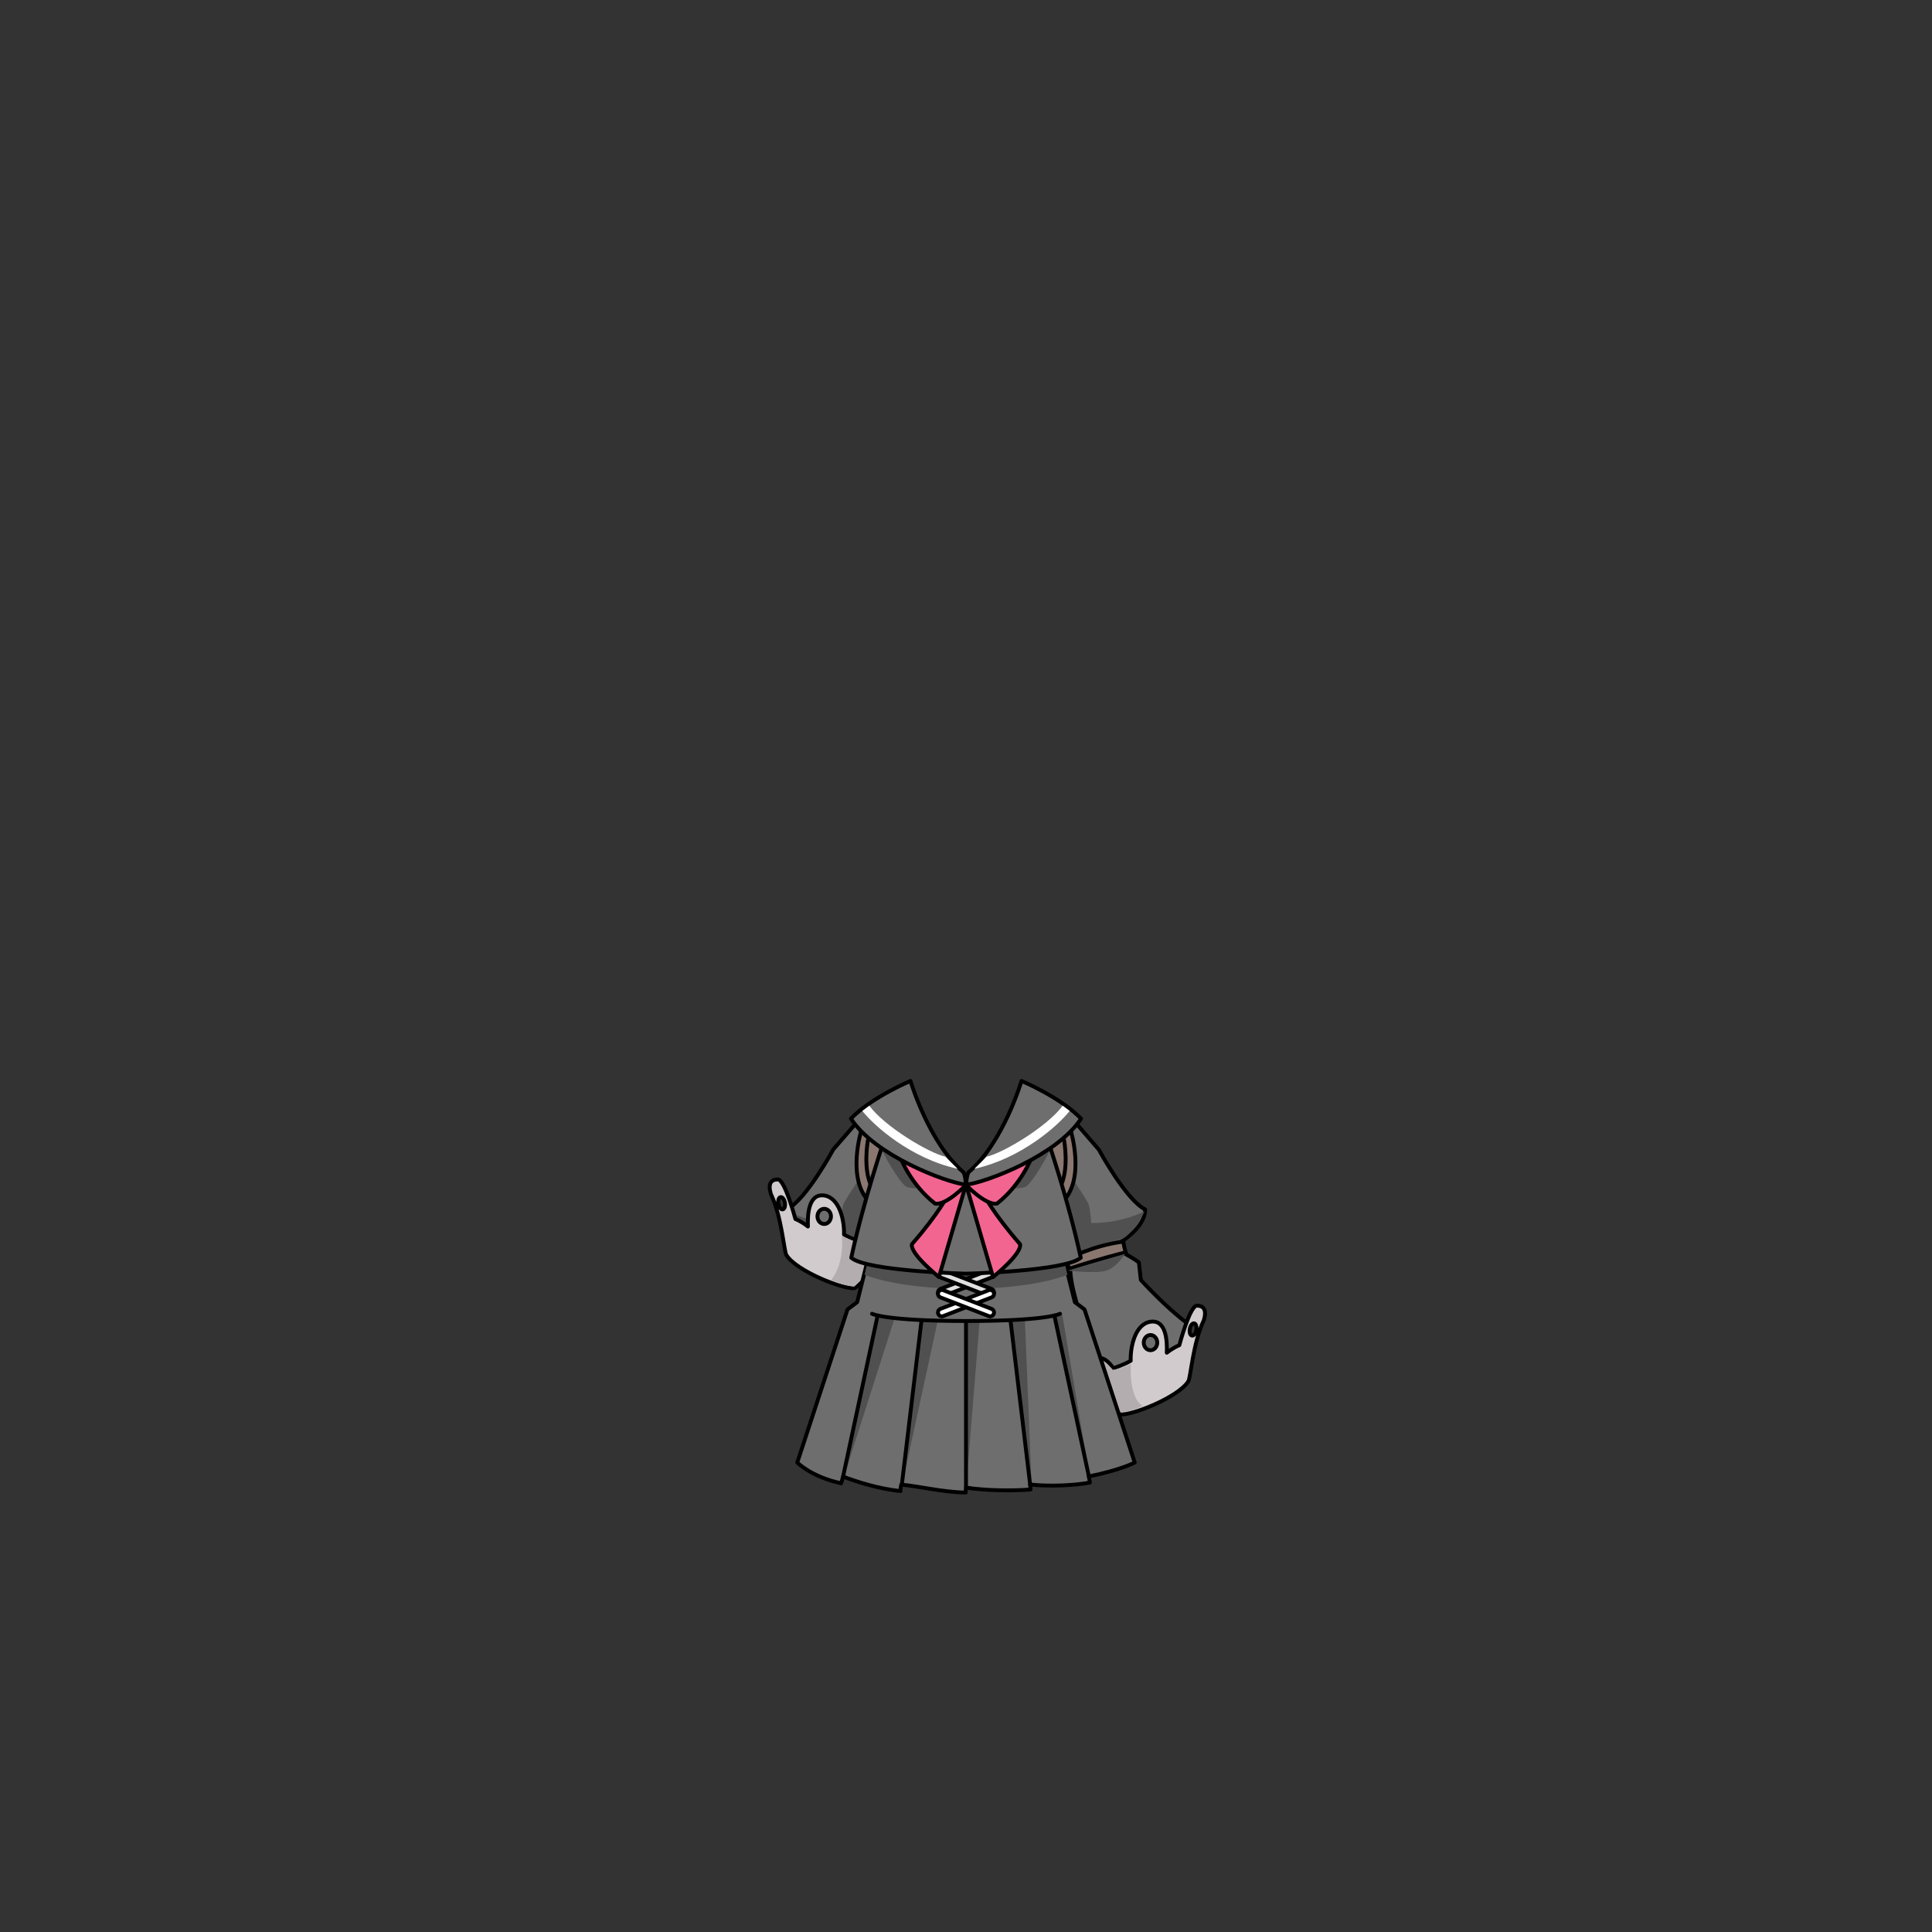 <svg xmlns="http://www.w3.org/2000/svg" width="500" height="500" version="1.1"><rect width="100%" height="100%" fill="#333333" stroke="none"/><g id="a9022"><g><g><g><g><path style="fill:#6E6E6E;stroke:#000000;stroke-linecap:round;stroke-linejoin:round;" d="M222.135,290l-6.5,7.5c0,0-7,13-12,15.5c0,7,14,13.5,20.5,13.5c6.5-21.5,10-32,10-32L222.135,290z"></path><g><path style="fill:#505050;" d="M222.703,304.625c0,0-4.125,6-4.5,7.25s-0.625,4.625-0.625,4.625s-6.75,0.375-13.75-3c0.875,2.5,4.324,6.711,6.225,7.355c2.9,0.395,11.4,2.52,13.4,5.145c1.125-5.125,1.594-15,1.594-15L222.703,304.625z"></path></g><g><path style="fill:#8A7770;stroke:#000000;stroke-linecap:round;stroke-linejoin:round;" d="M229.302,296.333c0,0-1,8-4.333,14.667c-6-6-2-18.667-2-18.667L229.302,296.333z"></path><path style="fill:none;stroke:#000000;stroke-linecap:round;stroke-linejoin:round;" d="M224.635,295c0,0-1.487,7.692,1.09,12.43"></path></g></g><g><path style="fill:#D1CBCD;stroke:#000000;stroke-linecap:round;stroke-linejoin:round;" d="M227.892,318.848c-2.976-0.93-4.927,2.593-4.927,2.593s-2.853-0.907-4.538-1.944c0.13-3.631-1.167-9.595-5.187-10.113s-4.278,5.057-4.148,8.038c-1.815-1.426-3.242-1.944-3.242-1.944s-2.723-10.243-4.537-10.243c-1.815,0-2.594,1.167-1.815,3.761c2.853,5.964,3.386,14.804,4.02,15.817c2.593,4.148,14.78,8.946,17.633,8.557c1.427-0.519,7.779-8.557,7.779-8.557S229.966,319.496,227.892,318.848z M202.731,312.928c-0.426,0.248-0.969-0.238-1.213-1.083s-0.095-1.729,0.33-1.976c0.427-0.247,0.971,0.237,1.215,1.083C203.305,311.796,203.158,312.681,202.731,312.928z M213.306,316.772c-0.967,0-1.751-0.881-1.751-1.97c0-1.088,0.784-1.969,1.751-1.969s1.75,0.881,1.75,1.969C215.056,315.892,214.273,316.772,213.306,316.772z M226.661,323.515c-0.681,0-1.231-0.552-1.231-1.231c0-0.681,0.551-1.232,1.231-1.232c0.68,0,1.231,0.552,1.231,1.232C227.892,322.963,227.34,323.515,226.661,323.515z"></path><path style="fill:#B3ADAF;" d="M217.875,319.875c0,0,0.813,7-2.813,11.438c1.875,0.875,5.375,1.688,6.063,1.625c1.563-1.688,6.063-5.25,6.063-5.25l-6.125-6.438L217.875,319.875z"></path></g></g><g><g><path style="fill:#6E6E6E;stroke:#000000;stroke-linecap:round;stroke-linejoin:round;" d="M277.865,290l6.5,7.5c0,0,7,13,12,15.5c0,7-14,13.5-20.5,13.5c-6.5-21.5-10-32-10-32L277.865,290z"></path><g><path style="fill:#505050;" d="M277.297,304.625c0,0,4.125,6,4.5,7.25s0.625,4.625,0.625,4.625s6.75,0.375,13.75-3c-1.297,3.25-4.324,6.711-6.225,7.355c-2.9,0.395-11.4,2.52-13.4,5.145c-1.125-5.125-1.594-15-1.594-15L277.297,304.625z"></path></g><g><path style="fill:#8A7770;stroke:#000000;stroke-linecap:round;stroke-linejoin:round;" d="M270.697,296.333c0,0,1,8,4.334,14.667c6-6,2-18.667,2-18.667L270.697,296.333z"></path><path style="fill:none;stroke:#000000;stroke-linecap:round;stroke-linejoin:round;" d="M275.365,295c0,0,1.486,7.692-1.09,12.43"></path></g></g><path style="fill:#8A7770;stroke:#000000;stroke-linecap:round;stroke-linejoin:round;" d="M291.398,324.25c-3.25,2-11.5,4.25-14.5,4.75l-1-3c0,0,7-3.75,14.834-4.667C290.898,322.75,291.148,323.5,291.398,324.25z"></path><path style="fill:#6E6E6E;stroke:#000000;stroke-linecap:round;stroke-linejoin:round;" d="M290.75,324.25c0,0,3.25,1.75,4,2.5c0.25,2.25,0.5,4.5,0.5,4.5s6.583,7.25,12.083,11.25c1,4.5-1.25,10.75-1.25,10.75l-18.75,8c0,0-10.583-25-10.333-33C283.75,326,290.75,324.25,290.75,324.25z"></path><path style="fill:#505050;" d="M291.167,324.5c0,0-2.166,3.499-4.833,4.333s-10,0-10,0L291.167,324.5z"></path><g><path style="fill:#D1CBCD;stroke:#000000;stroke-linecap:round;stroke-linejoin:round;" d="M282.125,357.479c0,0,6.354,8.038,7.779,8.557c2.854,0.39,15.041-4.408,17.633-8.557c0.635-1.014,1.168-9.854,4.02-15.817c0.779-2.594,0-3.761-1.814-3.761s-4.537,10.243-4.537,10.243s-1.428,0.519-3.242,1.944c0.129-2.981-0.129-8.557-4.148-8.038s-5.316,6.482-5.188,10.113c-1.686,1.037-4.537,1.944-4.537,1.944s-1.951-3.522-4.928-2.593C281.088,352.163,282.125,357.479,282.125,357.479z M307.992,343.619c0.244-0.846,0.787-1.33,1.215-1.083c0.425,0.247,0.573,1.131,0.33,1.976c-0.244,0.845-0.787,1.331-1.213,1.083C307.896,345.348,307.75,344.463,307.992,343.619z M295.998,347.47c0-1.088,0.783-1.969,1.75-1.969s1.752,0.881,1.752,1.969c0,1.089-0.785,1.97-1.752,1.97S295.998,348.559,295.998,347.47z M283.162,354.95c0-0.681,0.553-1.232,1.232-1.232s1.23,0.552,1.23,1.232c0,0.68-0.551,1.231-1.23,1.231S283.162,355.63,283.162,354.95z"></path><path style="fill:#B3ADAF;" d="M292.667,353c0,0-0.666,8.499,3,10.833c-1,0.5-3.167,1.833-6.5,1.5c-4-6.167-4.667-13.666-4.667-13.666s2.5,1.5,3.5,2.833C289.5,354.5,292.667,353,292.667,353z"></path></g></g></g><g><g><g><path style="fill:#6E6E6E;stroke:#000000;stroke-linecap:round;stroke-linejoin:round;" d="M280.665,338.875L278.167,337l-3-12L250,325.473L224.833,325l-3,12l-2.499,1.875L206.333,378.5c0,0,3.594,3.697,11.354,5.375c0.188-0.438,0.313-1.188,0.509-1.724c3.241,1.224,9.222,3.198,14.866,3.724c-0.063-0.188,0.063-1.25,0.189-1.649c4.515,0.388,10.741,1.961,16.666,2.045c0.021-0.229,0-0.833,0.082-1.287c5.084,0.808,12.094,0.868,16.689,0.496c-0.042-0.375-0.042-1.042-0.083-1.292c4.947,0.569,11.723,0.225,15.458-0.5c-0.042-0.354-0.104-0.834-0.292-1.584c8.558-1.744,11.896-3.604,11.896-3.604L280.665,338.875z"></path><g><polygon style="fill:#505050;" points="261.667,341.833 266.917,382.917 265.25,341.667 "></polygon><path style="fill:#505050;" d="M250,342.083c0,0.25,0.083,42.417,0.083,42.417l3.417-42.25L250,342.083z"></path><polygon style="fill:#505050;" points="238.5,341.667 233.583,383.75 242.667,341.917 "></polygon><path style="fill:#505050;" d="M227.333,340.417c0,0-8.833,41.833-8.833,41.583s12.917-40.5,12.917-40.5L227.333,340.417z"></path><polygon style="fill:#505050;" points="272.917,340.833 281.917,381.667 274.917,340.25 "></polygon></g><path style="fill:#505050;" d="M275.375,326.167L250,325.917l-25.375,0.25l-0.875,3.75c0,0,8.25,3.625,26.25,3.625s26.25-3.625,26.25-3.625L275.375,326.167z"></path><g><line style="fill:none;stroke:#000000;stroke-linecap:round;stroke-linejoin:round;" x1="250" y1="342.333" x2="250.001" y2="384.791"></line><g><g><line style="fill:none;stroke:#000000;stroke-linecap:round;stroke-linejoin:round;" x1="227.05" y1="340.833" x2="218.217" y2="382"></line><line style="fill:#6E6E6E;stroke:#000000;stroke-linecap:round;stroke-linejoin:round;" x1="238.45" y1="342" x2="233.383" y2="384.333"></line></g><g><line style="fill:none;stroke:#000000;stroke-linecap:round;stroke-linejoin:round;" x1="281.783" y1="382" x2="272.95" y2="340.833"></line><line style="fill:#6E6E6E;stroke:#000000;stroke-linecap:round;stroke-linejoin:round;" x1="261.55" y1="342" x2="266.617" y2="384.333"></line></g></g></g><path style="fill:none;stroke:#000000;stroke-linecap:round;stroke-linejoin:round;" d="M225.667,340c0,0,3.458,1.875,24.458,1.875S274.334,340,274.334,340"></path></g><g><g><g><path style="fill:#E1E1E1;stroke:#000000;stroke-linecap:round;stroke-linejoin:round;" d="M244.111,335.433l12.5-4.833l0,0c0.516-0.199,0.771-0.778,0.572-1.293c-0.199-0.516-0.779-0.771-1.293-0.572l0,0l-12.501,4.833l0,0c-0.515,0.199-0.771,0.778-0.572,1.293C243.017,335.376,243.596,335.632,244.111,335.433L244.111,335.433z"></path></g><g><path style="fill:#E1E1E1;stroke:#000000;stroke-linecap:round;stroke-linejoin:round;" d="M255.889,335.433l-12.5-4.833l0,0c-0.516-0.199-0.771-0.778-0.572-1.293c0.199-0.516,0.778-0.771,1.293-0.572l0,0l12.501,4.833l0,0c0.514,0.199,0.77,0.778,0.57,1.293C256.982,335.376,256.404,335.632,255.889,335.433L255.889,335.433z"></path></g></g><g><g><path style="fill:#FFFFFF;stroke:#000000;stroke-linecap:round;stroke-linejoin:round;" d="M244.111,340.6l12.5-4.833l0,0c0.516-0.199,0.771-0.778,0.572-1.293c-0.199-0.516-0.779-0.771-1.293-0.572l0,0l-12.501,4.833l0,0c-0.515,0.199-0.771,0.778-0.572,1.293C243.017,340.543,243.596,340.799,244.111,340.6L244.111,340.6z"></path></g><g><path style="fill:#FFFFFF;stroke:#000000;stroke-linecap:round;stroke-linejoin:round;" d="M255.889,340.6l-12.5-4.833l0,0c-0.516-0.199-0.771-0.778-0.572-1.293c0.199-0.516,0.778-0.771,1.293-0.572l0,0l12.501,4.833l0,0c0.514,0.199,0.77,0.778,0.57,1.293C256.982,340.543,256.404,340.799,255.889,340.6L255.889,340.6z"></path></g></g></g></g><g><g><path style="fill:#6E6E6E;stroke:#000000;stroke-linecap:round;stroke-linejoin:round;" d="M271,294.5l-21,12l-21-12c0,0-5.5,16.167-8.7,31c4,3.5,29.7,4.125,29.7,4.125s25.699-0.625,29.699-4.125C276.5,310.667,271,294.5,271,294.5z"></path><g><path style="fill:#505050;" d="M228.436,297.875c0,0.5,4.25,8.125,6.125,9.25s16.375-0.125,16.125-0.5S228.436,297.875,228.436,297.875z"></path><path style="fill:#505050;" d="M271.564,297.875c0,0.5-4.25,8.125-6.125,9.25s-16.375-0.125-16.125-0.5S271.564,297.875,271.564,297.875z"></path></g></g><g><g><g><path style="fill:#F36591;stroke:#000000;stroke-linecap:round;stroke-linejoin:round;" d="M250,306.5l-7,24c0,0-7.5-6-7-8.5c7-8,9.5-13,9.5-13L250,306.5z"></path><path style="fill:#F36591;stroke:#000000;stroke-linecap:round;stroke-linejoin:round;" d="M233,299.5c0,0,2.6,7,9,12c3,0.5,8.249-5.084,8.249-5.084L233,299.5z"></path></g><g><path style="fill:#F36591;stroke:#000000;stroke-linecap:round;stroke-linejoin:round;" d="M250,306.5l7,24c0,0,7.5-6,7-8.5c-7-8-9.5-13-9.5-13L250,306.5z"></path><path style="fill:#F36591;stroke:#000000;stroke-linecap:round;stroke-linejoin:round;" d="M267,299.5c0,0-2.6,7-9,12c-3,0.5-8.249-5.084-8.249-5.084L267,299.5z"></path></g></g><g><g><path style="fill:#6E6E6E;stroke:#000000;stroke-linecap:round;stroke-linejoin:round;" d="M249.885,306.583c0.083-0.833-0.083-2.167-0.5-3.167c-9-7.583-13.75-23.666-13.75-23.666s-10,4.166-15.417,9.75C226.437,299.035,244.652,305.952,249.885,306.583z"></path><path style="fill:#FFFFFF;" d="M247.825,302.485l-3.189-3.152c-4-0.833-15.514-7.61-19.667-13.178l-1.791,1.366C226.226,291.365,235.718,299.833,247.825,302.485z"></path></g><g><path style="fill:#6E6E6E;stroke:#000000;stroke-linecap:round;stroke-linejoin:round;" d="M250.115,306.583c-0.084-0.833,0.082-2.167,0.5-3.167c9-7.583,13.75-23.666,13.75-23.666s10,4.166,15.416,9.75C273.563,299.035,255.348,305.952,250.115,306.583z"></path><path style="fill:#FFFFFF;" d="M252.176,302.485l3.189-3.152c4-0.833,15.514-7.61,19.667-13.178l1.791,1.366C273.773,291.365,264.281,299.833,252.176,302.485z"></path></g></g></g></g></g></g></g></svg>